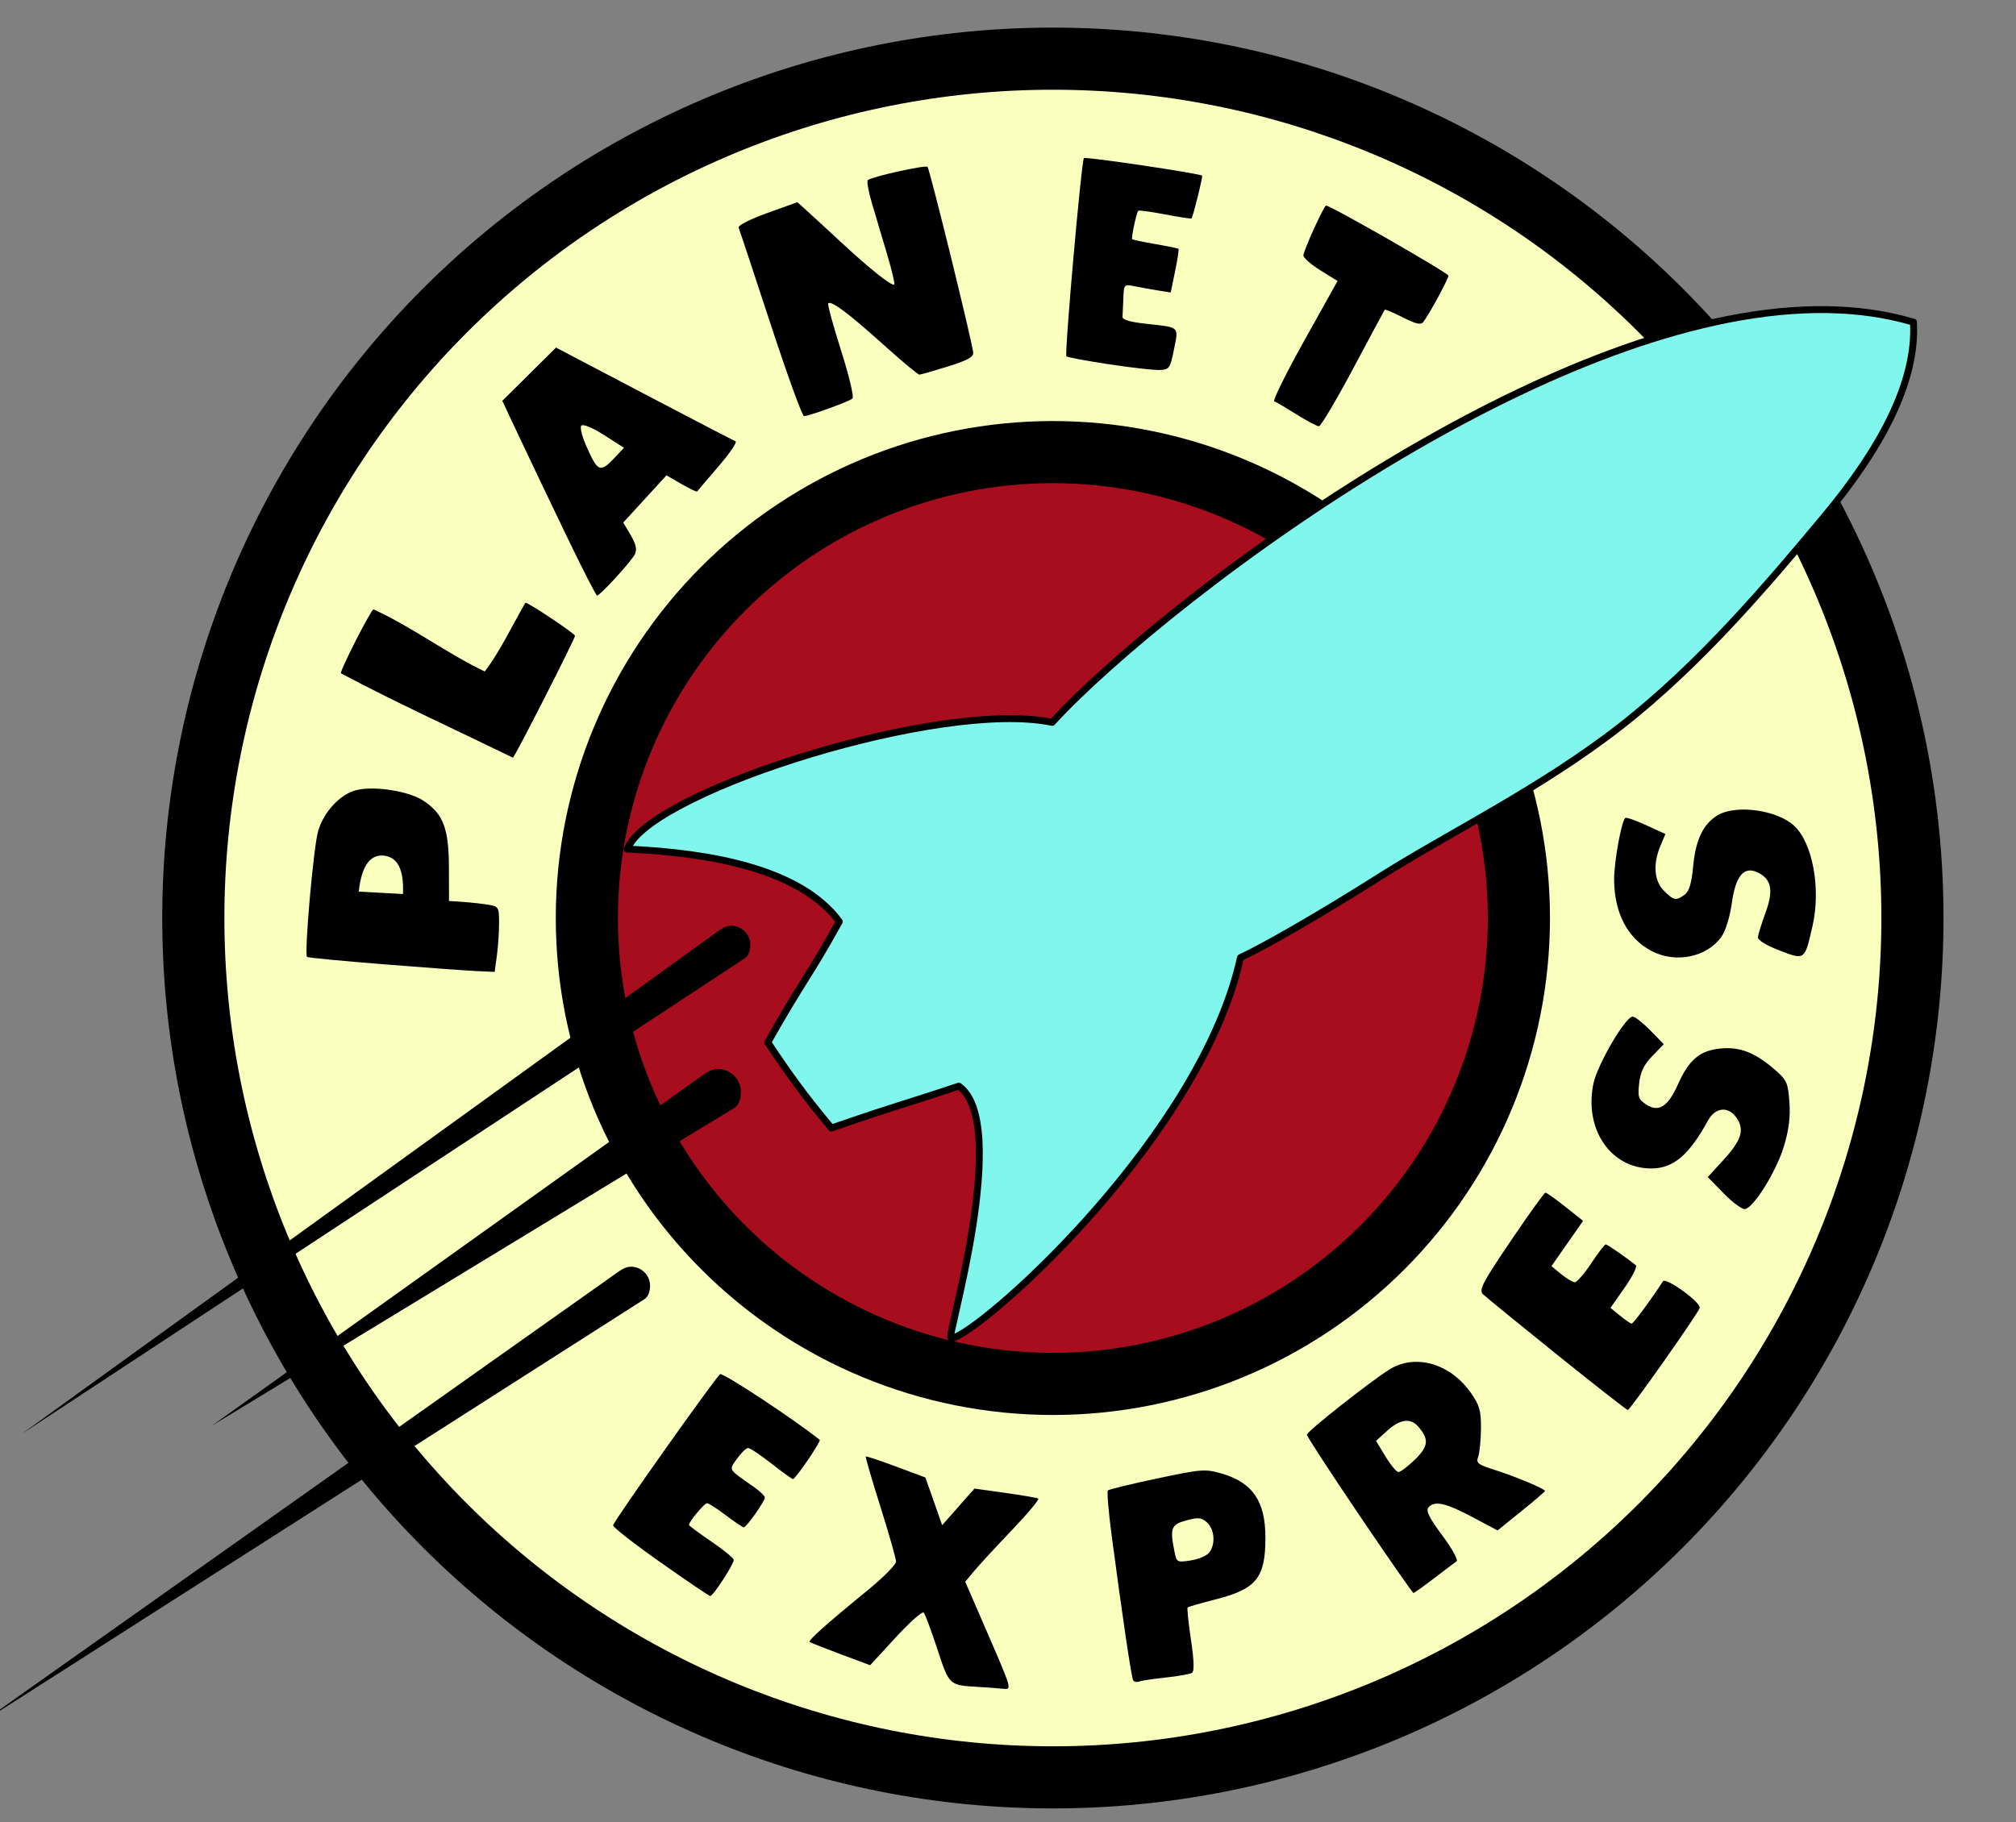 <svg width="584" height="528" viewBox="0 0 584 528" fill="none" xmlns="http://www.w3.org/2000/svg">
<rect x="0" y="0" width="584" height="528" fill="#808080" stroke="none"/>
<g clip-path="url(#clip0_487_118)">
<path fill-rule="evenodd" clip-rule="evenodd" d="M563 266C563 299.881 556.327 333.43 543.361 364.732C530.395 396.034 511.391 424.476 487.434 448.434C463.476 472.391 435.034 491.395 403.732 504.361C372.43 517.327 338.881 524 305 524C271.119 524 237.57 517.327 206.268 504.361C174.966 491.395 146.524 472.391 122.566 448.434C98.609 424.476 79.605 396.034 66.639 364.732C53.673 333.43 47 299.881 47 266C47 232.119 53.673 198.57 66.639 167.268C79.605 135.966 98.609 107.524 122.566 83.567C146.524 59.609 174.966 40.605 206.268 27.639C237.57 14.673 271.119 8 305 8C338.881 8 372.43 14.673 403.732 27.639C435.034 40.605 463.476 59.609 487.434 83.567C511.391 107.524 530.395 135.966 543.361 167.268C556.327 198.57 563 232.119 563 266Z" fill="black"/>
<path fill-rule="evenodd" clip-rule="evenodd" d="M545 266C545 329.652 519.714 390.697 474.706 435.706C429.697 480.714 368.652 506 305 506C241.348 506 180.303 480.714 135.294 435.706C90.286 390.697 65 329.652 65 266C65 202.348 90.286 141.303 135.294 96.294C180.303 51.286 241.348 26 305 26C368.652 26 429.697 51.286 474.706 96.294C519.714 141.303 545 202.348 545 266Z" fill="#F9FFBD"/>
<path fill-rule="evenodd" clip-rule="evenodd" d="M449 266C449 304.191 433.829 340.818 406.823 367.823C379.818 394.829 343.191 410 305 410C266.809 410 230.182 394.829 203.177 367.823C176.171 340.818 161 304.191 161 266C161 227.809 176.171 191.182 203.177 164.177C230.182 137.171 266.809 122 305 122C343.191 122 379.818 137.171 406.823 164.177C433.829 191.182 449 227.809 449 266Z" fill="black"/>
<path fill-rule="evenodd" clip-rule="evenodd" d="M431 266C431 282.547 427.741 298.931 421.409 314.218C415.077 329.505 405.796 343.395 394.095 355.095C382.395 366.796 368.505 376.077 353.218 382.409C337.931 388.741 321.547 392 305 392C288.453 392 272.069 388.741 256.782 382.409C241.495 376.077 227.605 366.796 215.905 355.095C204.204 343.395 194.923 329.505 188.591 314.218C182.259 298.931 179 282.547 179 266C179 249.453 182.259 233.069 188.591 217.782C194.923 202.495 204.204 188.605 215.905 176.905C227.605 165.204 241.495 155.923 256.782 149.591C272.069 143.259 288.453 140 305 140C321.547 140 337.931 143.259 353.218 149.591C368.505 155.923 382.395 165.204 394.095 176.905C405.796 188.605 415.077 202.495 421.409 217.782C427.741 233.069 431 249.453 431 266Z" fill="#A70D1D"/>
<path d="M283.57 488.806C274.862 488.295 275.021 488.441 271.528 477.821C269.764 472.458 267.989 467.704 267.583 467.257C267.177 466.811 263.519 470.06 259.454 474.478L252.062 482.511L243.566 479.337C238.893 477.591 234.845 475.992 234.571 475.784C234.008 475.356 239.213 470.703 251.319 460.81C255.856 457.103 259.569 453.364 259.569 452.502C259.569 451.639 257.534 444.487 255.047 436.607C252.56 428.728 250.647 422.166 250.797 422.024C250.947 421.883 254.895 423.195 259.57 424.941L268.07 428.115L270.501 435.023L272.933 441.931L277.609 436.627L282.285 431.323L291.177 432.566C296.068 433.25 300.385 433.994 300.77 434.218C301.155 434.442 297.723 438.551 293.144 443.348C288.564 448.145 283.645 453.474 282.212 455.192L279.607 458.314L285.539 471.999C293.343 490.002 293.235 489.614 290.385 489.314C289.112 489.179 286.045 488.951 283.57 488.806ZM328.26 486.878C327.754 486.059 325.167 468.642 322.004 444.751C321.106 437.977 320.628 432.177 320.941 431.864C321.254 431.551 327.663 429.994 335.183 428.403C348.19 425.652 349.106 425.583 353.99 427.003C362.876 429.586 366.57 435.033 366.57 445.553C366.57 457.173 363.971 460.41 352.233 463.408C347.923 464.509 344.232 465.574 344.032 465.774C343.831 465.975 344.267 470.173 344.999 475.104C345.901 481.17 346 484.279 345.305 484.719C344.74 485.076 341.34 485.682 337.75 486.067C334.159 486.451 330.67 486.977 329.997 487.236C329.323 487.494 328.542 487.333 328.26 486.878ZM350.32 449.845C352.161 447.403 351.841 443.125 349.669 441.159C348.051 439.695 347.158 439.603 343.669 440.543C339.255 441.731 338.859 442.764 340.216 449.549C340.845 452.698 340.963 452.763 344.966 452.141C347.223 451.79 349.632 450.757 350.32 449.845ZM191.356 452.719C183.814 447.412 177.627 442.579 177.606 441.98C177.575 441.052 206.082 400.742 208.582 398.179C209.219 397.526 229.773 411.068 237.46 417.205C237.935 417.584 230.45 428.569 229.716 428.569C229.429 428.569 226.617 426.544 223.466 424.069C220.316 421.594 217.281 419.569 216.722 419.569C216.163 419.569 214.726 420.946 213.528 422.629C211.087 426.056 210.782 425.536 218.313 430.802C220.097 432.049 221.559 433.448 221.563 433.91C221.572 434.996 216.259 442.52 215.463 442.548C215.13 442.56 212.795 440.994 210.273 439.069C207.752 437.144 205.297 435.569 204.818 435.569C204.038 435.569 199.57 440.93 199.57 441.865C199.57 442.072 202.484 444.228 206.046 446.656C209.608 449.083 212.533 451.48 212.546 451.982C212.579 453.261 206.502 462.591 205.715 462.469C205.36 462.415 198.899 458.027 191.356 452.719ZM393.785 439.062C385.417 426.683 378.57 416.176 378.57 415.712C378.57 414.784 396.793 400.393 402.487 396.825C409.984 392.127 420.184 395.078 426.14 403.669C428.622 407.249 429.061 408.823 429.01 413.982C428.978 417.33 428.612 420.991 428.197 422.117C427.532 423.921 428.098 424.371 432.966 425.905C438.723 427.72 447.57 431.414 447.57 432.004C447.57 432.191 444.476 434.843 440.696 437.898L433.822 443.452L426.446 439.537C418.698 435.425 415.502 434.741 413.772 436.826C413.005 437.75 414.077 439.893 417.817 444.913C420.64 448.703 422.477 452.039 421.942 452.407C421.413 452.771 418.484 454.982 415.434 457.319C412.384 459.657 409.688 461.569 409.444 461.569C409.201 461.569 402.154 451.441 393.785 439.062ZM409.873 422.932C413.828 419.091 414.028 417 410.796 413.319C408.573 410.787 405.528 411.211 401.839 414.568L398.608 417.507L401.339 422.007C402.841 424.481 404.533 426.52 405.099 426.538C405.665 426.555 407.813 424.933 409.873 422.932ZM451.037 392.511C440.055 383.679 430.415 375.809 429.615 375.021C428.346 373.772 429.366 371.806 437.615 359.599C442.815 351.904 447.348 345.599 447.689 345.589C448.03 345.578 450.622 347.412 453.451 349.664L458.593 353.758L454.007 360.317L449.422 366.877L452.246 369.187C453.799 370.458 455.568 371.514 456.178 371.533C456.788 371.553 458.93 369.094 460.938 366.069C462.947 363.044 464.841 360.569 465.147 360.569C465.621 360.569 471.325 364.525 473.884 366.628C474.332 366.996 472.86 369.922 470.613 373.129L466.528 378.961L469.299 381.229C470.823 382.477 472.332 383.514 472.653 383.533C473.121 383.562 478.276 376.593 481.724 371.27C482.56 369.981 492.78 377.382 492.37 378.979C491.977 380.506 472.231 408.542 471.537 408.557C471.244 408.564 462.019 401.343 451.037 392.511ZM499.383 345.847L494.719 341.069L499.151 336.215C504.429 330.434 505.401 327.487 503.157 324.062C500.789 320.448 496.935 320.732 494.773 324.68C489.262 334.742 484.729 338.569 478.323 338.569C466.591 338.569 458.843 327.205 461.581 314.013C462.738 308.443 470.856 294.569 472.958 294.569C473.621 294.569 475.92 296.368 478.066 298.566L481.969 302.562L478.656 305.98C476.211 308.503 475.211 310.572 474.838 313.883C474.389 317.867 474.617 318.554 476.884 320.04C480.477 322.394 483.185 320.68 486.054 314.235C489.251 307.055 492.41 304.387 498.396 303.812C504.039 303.27 508.378 304.963 514.166 309.966C517.591 312.927 517.954 313.738 518.359 319.328C518.675 323.704 518.21 327.395 516.726 332.28C514.564 339.398 508.085 349.847 505.527 350.339C504.714 350.496 501.949 348.474 499.383 345.847ZM111.204 279.415C99.178 278.456 89.161 277.494 88.944 277.277C88.091 276.424 90.776 245.763 92.127 240.926C93.682 235.359 98.513 230.124 103.174 228.954C108.435 227.634 118.42 229.205 122.679 232.023C128.433 235.831 130.025 240.053 130.05 251.569L130.07 261.069C133.833 261.273 137.59 261.566 141.32 262.121C144.462 262.642 144.57 262.82 144.57 267.475C144.57 270.124 144.282 274.388 143.931 276.951L143.292 281.611L138.181 281.385C135.37 281.261 123.23 280.374 111.204 279.415ZM116.738 259.042C117.035 251.848 115.149 248.485 111.39 247.949C107.676 247.419 104.752 250.249 103.936 258.353L116.738 259.042ZM478.373 275.529C471.418 271.855 467.558 264.393 467.585 254.67C467.6 249.549 469.676 238.13 470.797 237.009C471.054 236.751 473.778 237.691 476.849 239.097L482.433 241.653L481.001 245.079C478.784 250.386 479.166 255.257 482.024 258.115C484.849 260.94 485.511 261.064 488.01 259.237C489.332 258.27 490.011 256.001 490.48 250.986C491.2 243.287 493.423 238.678 497.609 236.205C502.976 233.035 514.902 234.711 519.793 239.324C525.108 244.336 527.514 257.537 525.067 268.257C522.764 278.345 522.889 278.253 515.43 275.374C511.463 273.843 509.132 272.383 509.234 271.494C509.324 270.711 510.335 267.499 511.48 264.357C513.836 257.888 513.14 254.606 509.013 252.726C505.113 250.949 502.752 253.863 501.655 261.807C501.114 265.718 499.861 269.756 498.667 271.433C494.421 277.396 485.368 279.223 478.373 275.529ZM98.771 195.104C98.29 194.623 107.483 176.569 108.208 176.569C119.402 181.694 129.331 189.259 140.427 194.569C145.069 188.433 148.317 181.303 152.198 174.655C152.558 174.248 166.57 183.579 166.57 184.225C166.57 185.12 149.026 219.565 148.583 219.54C131.968 211.443 115.106 203.764 98.771 195.104ZM164.133 155.319C159.564 145.832 153.504 133.137 150.667 127.107L145.509 116.145L153.289 108.428L161.07 100.712L186.57 114.098C200.595 121.46 212.52 127.656 213.07 127.867C213.62 128.077 211.392 131.359 208.119 135.16C204.847 138.96 202.069 142.222 201.948 142.408C201.826 142.594 199.779 141.618 197.398 140.239L193.07 137.732L186.807 144.572L180.544 151.412L182.687 155.043C184.2 157.608 184.571 159.221 183.949 160.538C183.01 162.53 173.844 172.569 172.965 172.569C172.676 172.569 168.702 164.807 164.133 155.319ZM178.411 132.25L180.751 129.747L175.031 126.088C171.659 123.931 168.943 122.796 168.414 123.325C167.886 123.853 168.658 126.706 170.294 130.274C173.306 136.842 173.966 137.003 178.411 132.25ZM375.57 120.071C372.545 118.171 369.649 116.466 369.135 116.282C368.621 116.097 372.535 108.178 377.833 98.684L387.465 81.422L382.517 78.346C379.796 76.654 377.57 74.713 377.57 74.032C377.57 72.664 383.526 59.569 384.148 59.569C385.495 59.569 419.57 79.1 419.57 79.873C419.57 80.832 414.061 91.019 412.315 93.288C411.601 94.216 410.188 93.903 406.374 91.97C403.622 90.576 401.265 89.578 401.136 89.752C401.007 89.927 396.889 97.593 391.985 106.789C387.082 115.984 382.62 123.511 382.07 123.516C381.52 123.521 378.595 121.97 375.57 120.071ZM223.2 93.819C218.378 79.107 214.225 66.577 213.97 65.975C213.703 65.344 217.208 63.547 222.243 61.734L230.979 58.587L233.524 60.869C234.924 62.124 239.445 66.287 243.57 70.119C252.005 77.956 258.416 83.056 259.044 82.428C259.275 82.197 258.328 78.197 256.938 73.539C255.549 68.881 253.581 62.263 252.565 58.833C251.55 55.402 251.032 52.401 251.416 52.164C253.282 51.011 268.132 47.741 268.69 48.36C269.351 49.093 281.658 99.135 281.922 102.16C282.033 103.443 280.226 104.436 274.57 106.197C270.445 107.481 266.733 108.54 266.322 108.55C265.911 108.561 261.186 104.616 255.822 99.784C245.932 90.874 240.784 87.022 239.92 87.886C239.657 88.148 241.329 94.291 243.635 101.538C245.964 108.856 247.436 115.053 246.948 115.479C245.937 116.362 234.337 120.569 232.915 120.569C232.394 120.569 228.022 108.532 223.2 93.819ZM321.245 105.55C314.742 104.562 309.195 103.528 308.919 103.252C308.31 102.643 313.269 46.537 313.996 45.81C314.46 45.346 347.599 50.266 348.225 50.891C348.485 51.152 345.596 62.851 345.16 63.304C345.035 63.433 341.595 62.903 337.514 62.125C333.433 61.347 329.937 60.869 329.745 61.061C329.212 61.594 327.638 68.971 327.983 69.316C328.15 69.483 331.163 70.116 334.678 70.722C338.193 71.329 341.21 71.945 341.381 72.092C341.552 72.238 341.116 75.147 340.411 78.556L339.131 84.755L335.6 84.189C333.659 83.877 330.607 83.329 328.82 82.971C325.589 82.323 325.569 82.344 325.42 86.444C325.337 88.713 325.225 91.132 325.17 91.819C325.104 92.645 327.446 93.326 332.07 93.826C341.858 94.885 341.424 94.484 340.084 101.226C338.996 106.702 338.739 107.078 335.997 107.207C334.387 107.283 327.749 106.537 321.245 105.55Z" fill="black"/>
<path fill-rule="evenodd" clip-rule="evenodd" d="M529.469 89.719C492.447 89.123 449.135 106.921 410.062 129.469C362.131 157.129 320.615 191.964 304.812 209.312C288.645 205.957 260.322 210.801 234.812 218.5C221.99 222.37 209.895 226.952 200.469 231.625C191.042 236.298 184.248 240.978 182.031 245.344L181.688 246.031L182.469 246.062C205.64 247.166 231.819 251.677 243.125 267.031C234.411 282.862 232.359 284.36 222.562 301.781L222.406 302.062L222.594 302.312C228.334 310.932 232.784 317.204 240.625 326.594L240.844 326.875L241.156 326.75C260.327 320.116 260.976 320.315 277.75 314.719C281.41 317.255 283.178 323.049 283.594 330.437C284.016 337.944 283.106 347.017 281.75 355.656C280.394 364.296 278.584 372.518 277.25 378.406C276.583 381.35 276.043 383.708 275.719 385.25C275.557 386.021 275.443 386.567 275.406 386.937C275.397 387.03 275.404 387.104 275.406 387.187C275.408 387.271 275.37 387.353 275.469 387.531C275.518 387.62 275.666 387.743 275.844 387.781C276.022 387.819 276.144 387.765 276.219 387.719C276.289 387.675 276.312 387.66 276.344 387.625C279.374 386.374 285.149 382.146 292.531 375.625C299.981 369.044 308.964 360.163 317.938 349.844C335.834 329.264 353.716 302.928 359.344 277.469C365.392 274.672 380.524 266.192 400.031 253.844C419.681 241.406 446.396 228.459 469.514 210.41C492.631 192.361 512.155 169.216 528.469 149.656C544.782 130.096 555.157 110.78 554.312 93.687V93.344L553.969 93.25C546.222 90.989 538.012 89.856 529.469 89.719Z" fill="#80F6ED" stroke="black" stroke-width="2" stroke-linecap="round" stroke-linejoin="round"/>
<path fill-rule="evenodd" clip-rule="evenodd" d="M217.356 273.778C217.356 275.303 216.919 276.908 215.737 277.685L6.361 415.441L207.921 269.87C209.068 269.042 210.303 268.25 211.829 268.25C213.354 268.25 214.736 268.87 215.737 269.87C216.737 270.87 217.356 272.252 217.356 273.778Z" fill="black"/>
<path fill-rule="evenodd" clip-rule="evenodd" d="M214.62 316.379C214.62 318.206 214.128 320.179 212.68 321.06L61.434 413.069L203.318 311.697C204.697 310.712 206.172 309.757 207.999 309.757C209.827 309.757 211.482 310.499 212.68 311.697C213.879 312.896 214.62 314.551 214.62 316.379Z" fill="black"/>
<path fill-rule="evenodd" clip-rule="evenodd" d="M188.307 372.542C188.307 374.061 187.882 375.675 186.695 376.433L-5.278 499.055L178.913 368.652C180.063 367.838 181.285 367.039 182.804 367.039C184.323 367.039 185.699 367.655 186.695 368.652C187.691 369.648 188.307 371.024 188.307 372.542Z" fill="black"/>
</g>
<defs>
<clipPath id="clip0_487_118">
<rect width="584" height="528" fill="white"/>
</clipPath>
</defs>
</svg>
